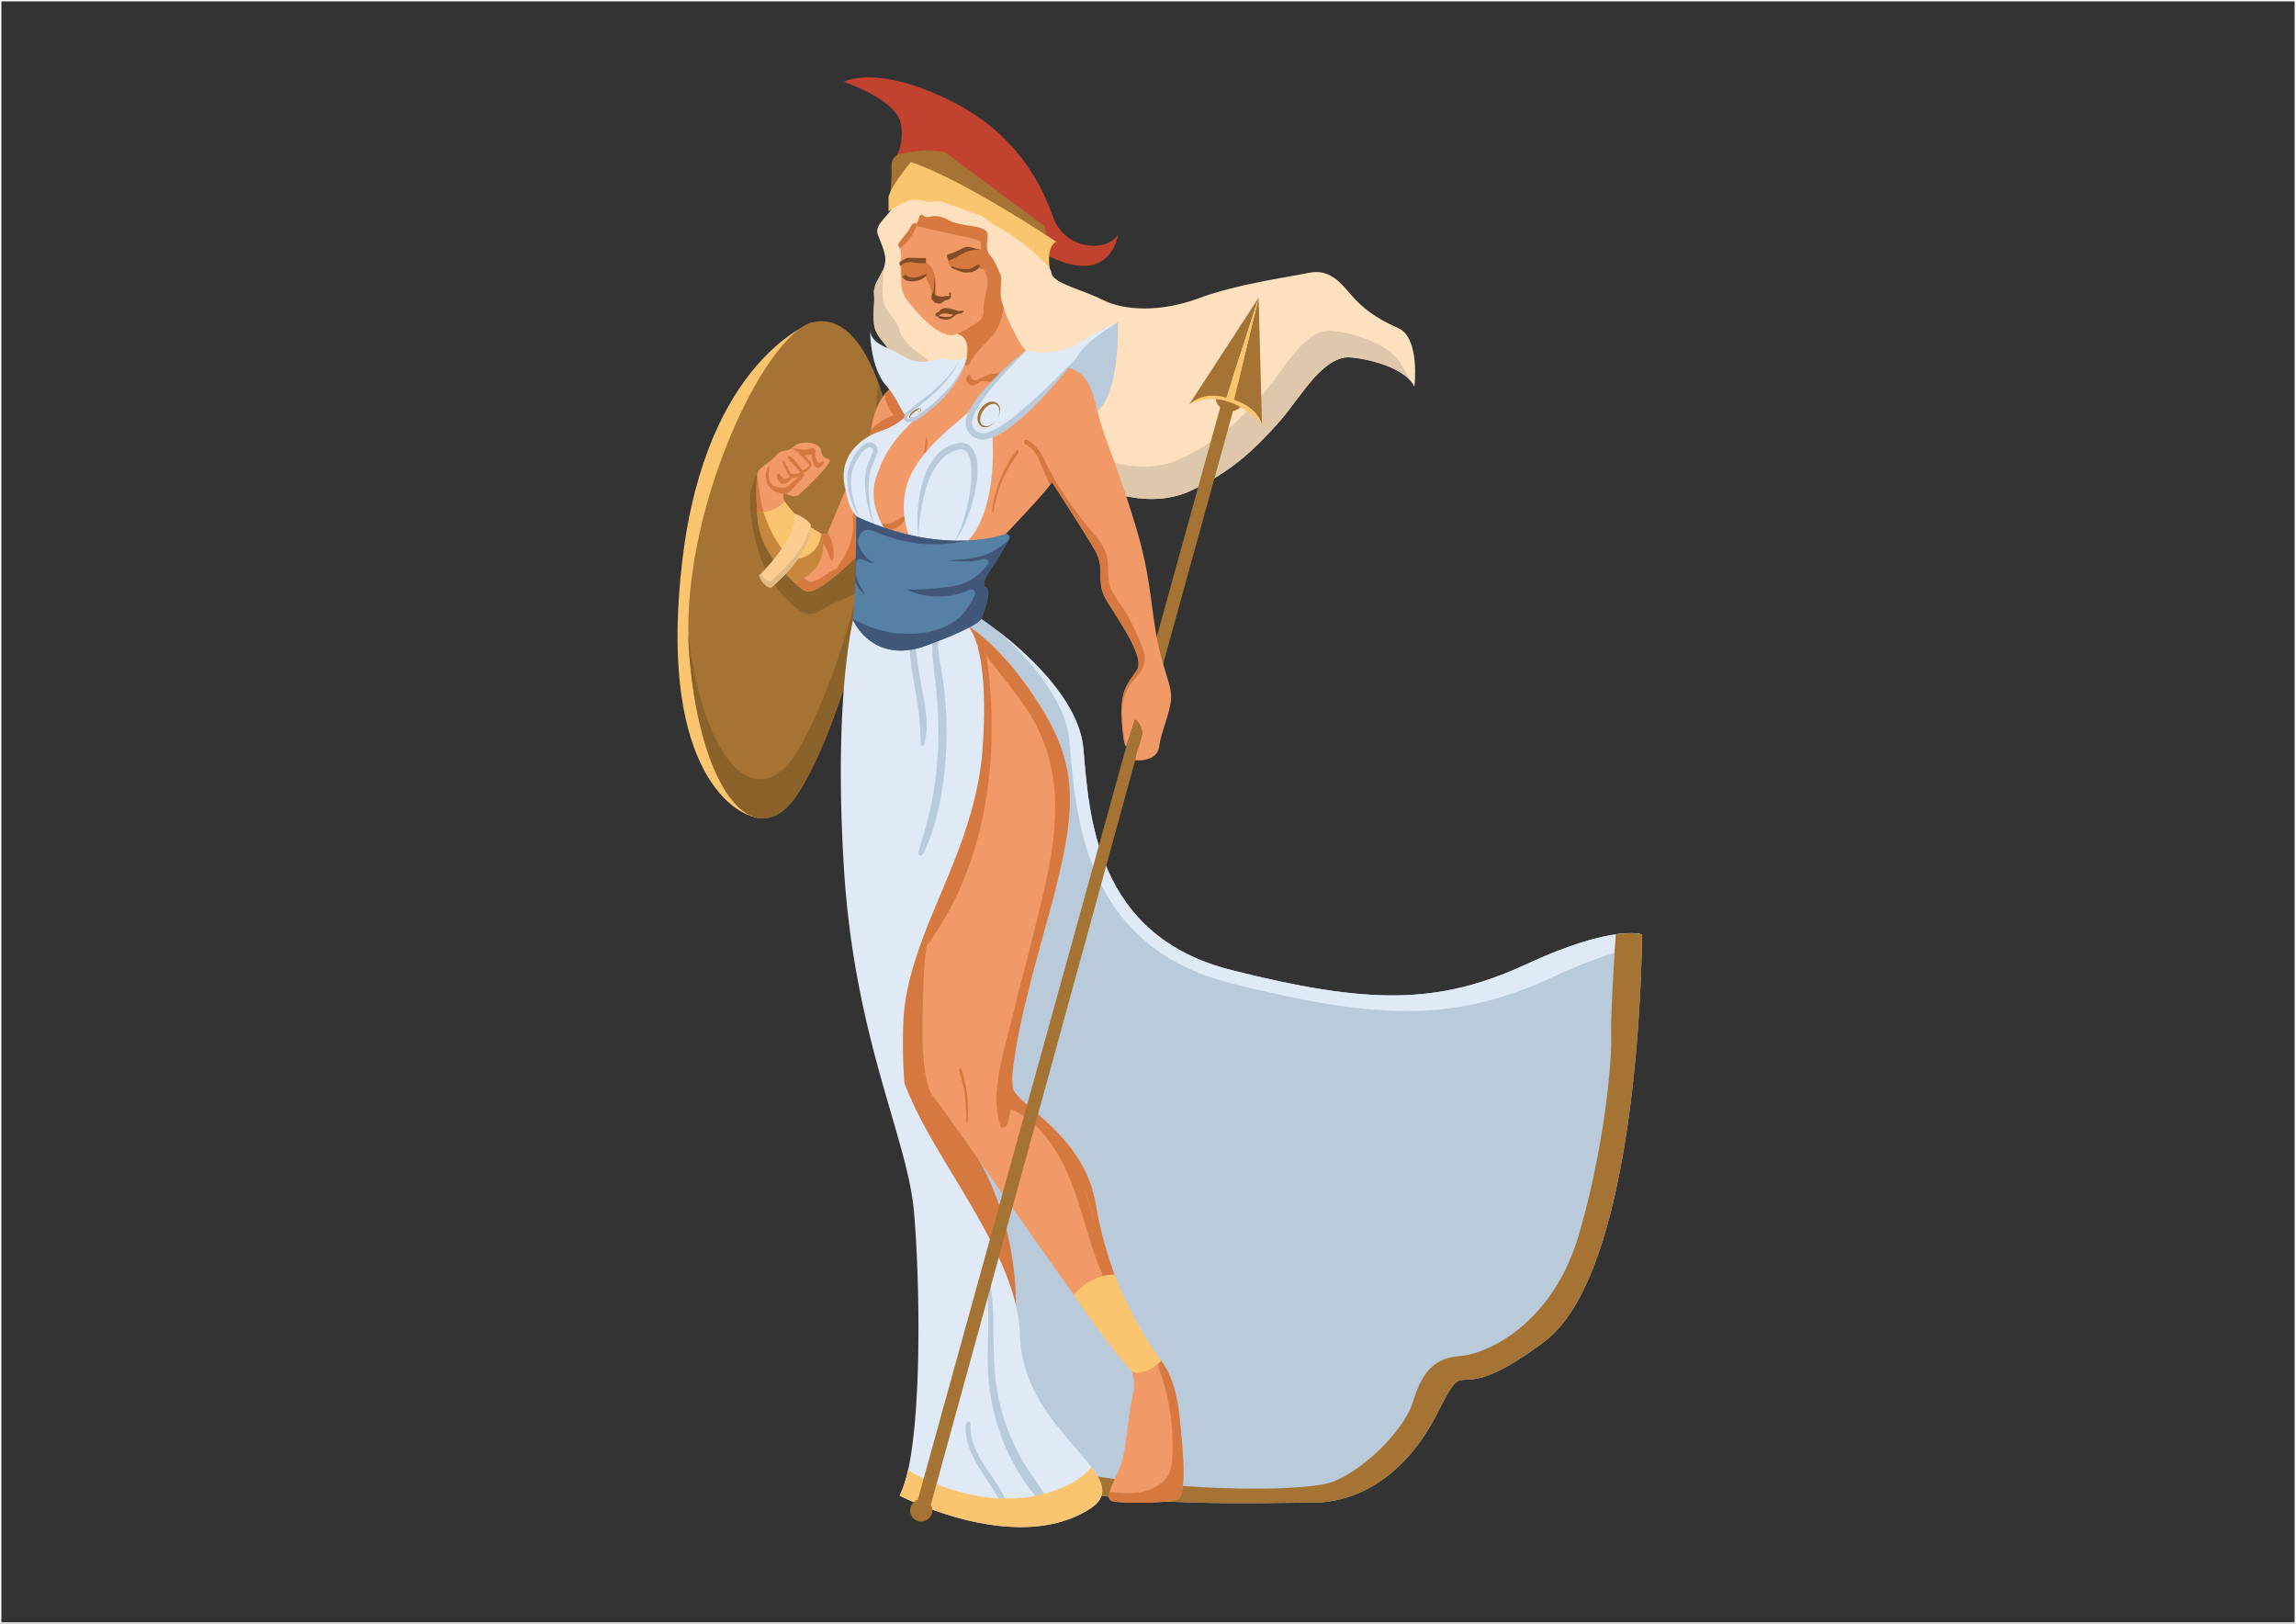 <svg id="Layer_1" data-name="Layer 1" xmlns="http://www.w3.org/2000/svg" viewBox="0 0 841.89 595.28"><rect x="0" y="0" width="841.89" height="595.28" fill="#333333" stroke="none"/><path d="M298,118.14S259.11,131.59,250.25,205s16.77,94.06,28.8,95Z" fill="#fbc56f"/><path d="M323.67,145.51s-7.91-31.64-25.63-27.37-49.69,70.8-45.26,122.67,25.32,73.41,40.2,49.51,24.68-67.58,24.68-67.58Z" fill="#a57333"/><path d="M322,140.08l-5.32,68.31S306.83,252.06,292,276c-14.27,22.92-34,4-39.56-43.28,0,2.74.15,5.45.38,8.12,4.43,51.87,25.32,73.41,40.2,49.51s24.68-67.58,24.68-67.58l6-77.23S323.11,143.28,322,140.08Z" fill="#8b622a"/><path d="M278.11,172.78a22.19,22.19,0,0,0-3,13.56c.76,8.07,2.73,21.53,11.87,31.73s11.36,7,15.94,4.51,14.4-6.33,14.4-6.33L315.89,198,305,203.71l-19.15-11.36-6.17-14.21Z" fill="#8b622a"/><path d="M327,59.9s4.91-5.22,3.37-14.35S309.39,30,309.39,30s11.55-6.69,39,6.88C372.81,49,381.77,67.32,386.11,79.52S405.7,92.66,410,86c0,0-2.41,17.72-22.66,9.17S327,59.9,327,59.9Z" fill="#c24230"/><path d="M339.66,66.55s-9.34,2.22-11.4,7.6-7.91,7.75-6.33,12,3.64,7.92,2.22,11.87-4,6-3.64,10-.53,5.38,0,10.76,5.73,7.6,6.52,12.34,12.66,12.19,12.66,12.19,48.89,18,54,27.22,26.9,16.77,42.72,9.49,24.05-16.14,29.75-22.15,7-8.55,13-16.14S490.14,131,494.26,131s20.57,2.84,24.37,10.76c0,0,2.21-18-6-21.52s-13.29-7.6-17.09-12-7.91-9.81-15.5-8.23-26.51,4.12-40.51,9.34-27.3,4.51-34.9.71-18.27-6.17-19-9.73-6.88-11.63-6.88-11.63L357.14,73Z" fill="#fde0be"/><path d="M513.09,132.44c-6.06-8.33-22-11.21-25.86-11.21s-8.63,3-14.29,10.33-6.84,9.72-12.2,15.49-13.09,14.27-28,21.25-35.41-.3-40.17-9.11-50.74-26.11-50.74-26.11-11.16-7.14-11.91-11.7-5.65-6.68-6.12-11.84.32-6.53,0-10.33c0-.16,0-.3,0-.46-1.45,3.5-3.64,5.56-3.34,9.26.32,4-.53,5.38,0,10.76s5.73,7.6,6.52,12.34,12.66,12.19,12.66,12.19,48.89,18,54,27.22,26.9,16.77,42.72,9.49,24.05-16.14,29.75-22.15,7-8.55,13-16.14S490.14,131,494.26,131s20.57,2.84,24.37,10.76Z" fill="#dec7aa"/><path d="M326.52,70.41a84.23,84.23,0,0,0,.39-9.79,4.11,4.11,0,0,1,3.35-4.2c4.48-.83,9.71-2.05,16.36-.52l36.39,27,.95,5L344.09,69.4Z" fill="#a57333"/><polygon points="417 259.3 448.05 147.1 453.11 147.1 420.67 264.55 417 259.3" fill="#a57333"/><path d="M325.81,77.47S332,73.2,335.3,73.2c0,0,29.58,2.61,49.63,25.1,0,0-1.44-7.66,2.36-9.67,0,0-34.3-23-53.29-29.2,0,0-7.24,8.43-8.19,12.82Z" fill="#fbc56f"/><path d="M559.61,353.52c-32.28,15-57.92,14.72-108,2.14s-52.22-56.73-54.35-81.18-37.51-47.63-37.51-47.63l-9,2.53-1.9,8.55,4.58,27.53-29.74,60.76,9,97.08,2.69,18.44,3.8,35.92-2.33,47.12s-2.61,8.07-2.85,12.34-4.15,11.19-4.15,11.19S355.8,523.87,374,538.9s90.2,11.87,106.94,12,34.53-9.65,46.4-33.38,3.32,1,38.93-25.64S602.1,342.6,602.1,342.6,591.89,338.57,559.61,353.52ZM334.42,382c-.15,0-.09-.21,0-.21S334.54,382,334.42,382Z" fill="#b9cbdb"/><path d="M392.17,271.9c2.33,26.69,4.66,74.89,59.34,88.62s82.65,14,117.89-2.33c14.83-6.87,25.38-10.06,32.64-11.46.05-2.66.06-4.13.06-4.13s-10.21-4-42.49,10.92-57.92,14.72-108,2.14-52.22-56.73-54.35-81.18c-1.59-18.17-21.53-35.64-31.67-43.41C376.83,240.94,390.8,256.18,392.17,271.9Z" fill="#dfeaf6"/><path d="M329.85,548.31S355.8,523.87,374,538.9s90.2,11.87,106.94,12,34.53-9.65,46.4-33.38,3.32,1,38.93-25.64S602.1,342.6,602.1,342.6s-2.7-1-9.64-.07c-.56,8.41-1.93,30.39-1.68,37.5.32,8.86-2.53,41.14-12,73.1s-33.15,43.28-43.36,44S521.16,504,518.07,514s-17.33,24.44-29.19,29.19S407.87,547,365,532.73c-13-4.33-22.66-4.15-29.86-1.81a36.46,36.46,0,0,0-1.11,6.2C333.76,541.39,329.85,548.31,329.85,548.31Z" fill="#a57333"/><path d="M409.91,118.14s.95,25.63-7.59,32.68l-11.16-15.38,5.7-8.12,7.28-5.86Z" fill="#b9cbdb"/><path d="M329.37,79.61s-2.37,8.78,0,15.19-.71,10.2,3.56,15.66,12.46,14.42,17.84,12c6.11-2.73,3.52,9.35,3.52,9.35s-25.55,5.61-30.62,13.68-3.48,12.66-5.38,15.51-13.45,31.33-14.87,34.34-15.51-8.55-16.14-12.82,3,1.43,6-1.42,12.66-12,10.76-12.66-2.69-1-3-3.48-6.81-4-10-1.27-4.12.48-6.65,3.48-6.49,4.12-6.8,7-.8,16.17,2.05,21.69,12,21.19,16.93,21,18-13.29,18-13.29L314,189.35s19.15,13.45,53.8,7.43c0,0,16.93-17.56,17.88-20.09,0,0,11.4,17.56,15.67,24.84s.16,11.39,4.27,18.36,14.4,21,11.24,25.79-6.17,7-5.54,18,1.71,9.85,1.71,9.85l3.19-9.69s3.8,2.85,2.06,7.12a30.11,30.11,0,0,0-2.06,7.75s8.07.95,8.87-5.22,4.9-13.77,4.27-19.3-4.12-11.4-6.33-27.54-2.69-21.68-8.86-41-9.18-24.53-11.87-35.29S397.89,135.7,388.24,134s-12.51-4.9-15.51-10.6c0,0-5.86-10.76-5.86-15.67s.95-10.76-.63-16.61-4.75-9.34-11.55-11.47a41,41,0,0,0-11.08-2.14Z" fill="#f19967"/><path d="M358.64,424.86l1.11-11.24-6.34-82.17L341.49,312l-15,29.44v40.82l8.07,36.55,17.09,68.35,20.87-8.38C372.52,446.15,358.64,424.86,358.64,424.86ZM334.42,382c-.15,0-.09-.21,0-.21S334.54,382,334.42,382Z" fill="#d57940"/><path d="M353.41,230.81s3.73,31.33,2.78,41.3-16.38,61.71-17.33,83.55-1.42,40.82,3.8,47,50.8,72.61,60.29,84.49,14.72,14.26,12.34,24.7-1.89,20.41-5.22,27.53-4.45,10-2.46,10.92,22.88,1,24.77-.95,1.9-11.39.95-21.2-1.1-13.93-3.16-20.41-4.59-9.18-8.23-13.77-16-26.74-20.1-52.38-29.43-36.71-30.38-42.72.64-18.52,11.71-58.39,13.61-56.65-.95-80.39-27.53-30.7-27.53-30.7Z" fill="#f19967"/><path d="M372.64,165.22a42.42,42.42,0,0,0-5.93,10.67c-1.34,3.66-2.71,7.6-2.9,11.52,0,.4.36.35.44,0,.89-3.82,1.58-7.59,3.23-11.18a52.73,52.73,0,0,1,5.85-10C373.78,165.63,373.28,164.35,372.64,165.22Z" fill="#d57940"/><path d="M366.87,107.69c0-1.13.06-2.35.12-3.58,0-.17,0-.34,0-.51.07-1.56.14-3.17.13-4.82-.24-.41-.49-.82-.75-1.22a28,28,0,0,1-3.21-5.73,13.57,13.57,0,0,1-.28-1.44c-.11-.8-.09-1.63-.13-2.45,0-.08,0-.16,0-.24a2,2,0,0,0-.5-2c-.88-1.92-2.87-2.53-4.86-3-6.58-1.48-9.34-4.13-15.92-5.57L335,78.77a3.48,3.48,0,0,0-.3.5,2.5,2.5,0,0,0-1,1.23c-.35.82-.7,1.64-1.1,2.44,0,.07-.07.15-.11.22h0c-.1.17-.18.33-.28.49-.24.39-.49.78-.77,1.15l-.07.1-.06.06a5.89,5.89,0,0,1-.42.45,5.77,5.77,0,0,1-.44.42l-.21.17-.11.08a16.19,16.19,0,0,1-1.74.94,27,27,0,0,0,.24,4.54c.35-.15.7-.33,1-.48a9.13,9.13,0,0,0,1.17-.68,11.19,11.19,0,0,0,2.4-2.31A21.85,21.85,0,0,0,336,82.85l14.86,3.35a69.34,69.34,0,0,1,7.29,1.67c.77.26,1.39.54,1.51,1.36a19.08,19.08,0,0,1,.16,2.13c-.2,0-.4-.09-.59-.11a20.67,20.67,0,0,0-3.43,0,15.55,15.55,0,0,0-3.32.41c-1.24.31-2.92.91-3.58,2.09a4.48,4.48,0,0,0-.2.44.31.31,0,0,0-.13,0,2,2,0,0,0-.8,1.94,3,3,0,0,0,2.47,2.51,21.59,21.59,0,0,0,4,.52,5.4,5.4,0,0,0,3.65-.69.69.69,0,0,0,.13-.11,3,3,0,0,0,.31,0,11.76,11.76,0,0,1,1.77.24,3.09,3.09,0,0,1,.86.36,12.43,12.43,0,0,1,1.1,3.85,13,13,0,0,1-.58,4.67,29.58,29.58,0,0,0-.85,5.62c0,.68,0,1.36,0,2a17.46,17.46,0,0,1-.75,1.62c-.1.18-.17.36-.26.54l-.09.07a40.31,40.31,0,0,1-8.68,5.09c5.68,1.29,3.52,9.35,3.52,9.35l-1,.22c-.08.71,0,1.6.69,1.9s1.42-.5,1.73-1.12c1.93-3.84,5.25-6.36,8-9.51,2.52-2.87,3.44-6.67,4.28-10.37A17.79,17.79,0,0,1,366.87,107.69Z" fill="#d57940"/><path d="M299.18,196.19a19.39,19.39,0,0,1,5.37,9c.2.68.9.08,1-.36a14.19,14.19,0,0,0-2.07-9.53.11.11,0,0,1,0,.06c-.95,2-7.45-2.42-11.92-6.87a25.29,25.29,0,0,0,2.86,3.67C295.83,193.68,297.62,194.78,299.18,196.19Z" fill="#d57940"/><path d="M318.73,161.75c.85.18,1.82-.52,2.47-1,.87-.61,1.65-1.32,2.55-1.89a20.15,20.15,0,0,1,2.95-1.54c.89-.37,1.87-.56,2.74-1a4.3,4.3,0,0,0,2.18-3,5.14,5.14,0,0,0-1.14-4.11c-.66-1-1.35-1.95-2-3a6.11,6.11,0,0,1-1-2.65,3.28,3.28,0,0,0-.36-1.5,14.43,14.43,0,0,0-2.71,2.43,12.39,12.39,0,0,0,2.3,6.37l.92,1.38,0,.07h0a20.84,20.84,0,0,0-5.47,2.81,12.24,12.24,0,0,0-2.88,2.82,7.75,7.75,0,0,1-1,3l0,.06A.71.71,0,0,0,318.73,161.75Z" fill="#d57940"/><path d="M373.07,140.31a1.48,1.48,0,0,0,.33-1.41c-.64-1.71-2.94-1.85-4.51-2a19.37,19.37,0,0,0-5.26.29,17.09,17.09,0,0,0-4.43,1.63,3.33,3.33,0,0,1-2.06.51c-.69-.23-1.1-1.05-1.45-1.63-.67-1.1-1.88,1.11-1.29,2,.82,1.2,1.86,1.92,3.32,1.37a17.75,17.75,0,0,0,1.85-1.2,3.89,3.89,0,0,1,2.69,0c1.79.35,3.58.7,5.4.88C369.31,140.92,371.76,141.65,373.07,140.31Z" fill="#d57940"/><path d="M314,187.06a3.28,3.28,0,0,0-1.27,3.1,23.17,23.17,0,0,1-1.59,10.74,30.75,30.75,0,0,1-2.71,5c-.48.74-1,1.47-1.45,2.23l-2.16,1.3a49.34,49.34,0,0,1-6.19,3.63c-2.21.92-3.72-1-5-2.51-5.87-7.14-11.49-14.42-13.84-23.52a63.43,63.43,0,0,1-1.4-7.62c-.18-1.37-.31-2.74-.52-4.11-.06-.39-.12-.79-.19-1.18v0c-.32,2.84-.8,16.17,2.05,21.69s12,21.19,16.93,21,18-13.29,18-13.29L314,189.35s.65.44,1.87,1.12c0-.69,0-1.39-.1-2.09C315.71,187.45,314.92,186.53,314,187.06Z" fill="#d57940"/><path d="M339.57,160.4a13.71,13.71,0,0,0-.33,2.63,21.86,21.86,0,0,1-.42,2.55.75.75,0,0,0,0,.15.07.07,0,0,0,0,.09c0,.18,0,.37.23.42s.45-.29.49-.49a22.14,22.14,0,0,0,.42-2.81,5.66,5.66,0,0,0-.16-2.62C339.73,160.16,339.6,160.3,339.57,160.4Z" fill="#d57940"/><path d="M411.38,261.69a18.93,18.93,0,0,1,3.35-11.17c1.13-1.49,2.57-2.74,3.57-4.34a8.84,8.84,0,0,0,1.24-6.53,31.6,31.6,0,0,0-2.26-6.16c-.92-2.13-1.95-4.23-3-6.27s-2.14-3.76-3.33-5.57a41,41,0,0,1-3.55-5.66c-1.79-4-.47-8.68-1.8-12.86s-4.45-7.13-7.05-10.37c-2.77-3.46-5.34-7.09-7.86-10.73a92.5,92.5,0,0,1-7.34-12.63c-1.63-3.39-3.47-6.73-7.12-8.2-.63-.26-1,1.3-.37,1.58,3.56,1.62,5.12,5.65,6.51,9,.84,2,1.71,4.08,2.62,6.1a6.43,6.43,0,0,0,.76-1.21s11.4,17.56,15.67,24.84.16,11.39,4.27,18.36,14.4,21,11.24,25.79-6.17,7-5.54,18c.41,7.23,1,9,1.29,9.35-.15-1.26-.34-2.5-.55-3.79A42.11,42.11,0,0,1,411.38,261.69Z" fill="#d57940"/><path d="M329.46,193a5.37,5.37,0,0,0,2-1.86l-.3.46a6.48,6.48,0,0,0,1.42-1.95c.06-.16.14-.72-.17-.74a1.81,1.81,0,0,0-1,.24c-.17.09-.33.22-.5.31a2.67,2.67,0,0,0-.51.25,23.94,23.94,0,0,1-2.18,1.42,6.8,6.8,0,0,1-4.69.75c-.71-.17-1.19.84-1.14,1.64.92.36,1.93.71,3,1.06a8,8,0,0,0,2.08-.53A11,11,0,0,0,329.46,193Z" fill="#d57940"/><path d="M343.23,105.09a15.83,15.83,0,0,0-.82-5.16,6.34,6.34,0,0,0-2.9-3.64,2.07,2.07,0,0,0-.4-.47,2.8,2.8,0,0,0-1.09-.43,12.14,12.14,0,0,0-2.62-.2,17.21,17.21,0,0,0-2.68.23,4.6,4.6,0,0,0-2.56,1.07c.06.34.12.68.17,1,.12.85.22,1.71.26,2.57a15,15,0,0,1,0,1.64c.08.06.13.16.23.2a3.44,3.44,0,0,0,1.28.08,4.88,4.88,0,0,1,1,.06,8.64,8.64,0,0,0,1.15.21,8.31,8.31,0,0,0,2.43-.3,4.86,4.86,0,0,0,2.27-1.06l0,0a7.71,7.71,0,0,1,1.09,2.06c.25.64.62,1.12.84,1.67a9.51,9.51,0,0,1,.53,1.64,11.13,11.13,0,0,1,.19,1.82,2.73,2.73,0,0,0,.42,1.82.31.31,0,0,0,.5,0,3.36,3.36,0,0,0,.76-2.25C343.29,106.8,343.27,106,343.23,105.09Z" fill="#d57940"/><path d="M354.47,131a10.82,10.82,0,0,1-7.22.72c-3.64-1.11-8.86,3.16-15.35-.79s-12-4.43-12.82-9.5c0,0-.15,13,5.86,19.94,4.2,4.86,5.39,9.33,7.34,11.21A25,25,0,0,1,323,158c-7,2.37-15.51,8.75-13.29,20.12s3.8,12.16,15.19,16.43c0,0-7-9.18-3.66-19.46s7.73-15.36,16.47-23.42v0C342.29,148,352.87,139.78,354.47,131Z" fill="#dfeaf6"/><path d="M333.33,196.47s-5.23-12,1.42-23.9S354.37,153,359,147.1s17.23-18.57,17.23-18.57,10.78,2.74,19.17-2.64a89.39,89.39,0,0,1,14.55-7.75S399,124.47,395.51,130s-23.41,25.79-31.64,29.9c0,0,2.37,26-8.86,38.31A52.48,52.48,0,0,1,333.33,196.47Z" fill="#dfeaf6"/><path d="M328.1,99.39a8.42,8.42,0,0,0,2.3-6c-.08-3.79-2.29-2.53,0-5.46s2.37-2.69,3.64-5,2,.33,2.76-2.52,1.27-1.48,2.54-.92,3.4-1.62,8.47,1.22,14.95,1.35,14.4,5.86-.4,5.62,1.26,7.6,2.54,4.83,3.65,7,3.79.24,3.79,0-2.22-15.59-2.22-15.59l-8.54-6.33-15.27-5.46-11,.56-5.78,5.46-2.29,11.15Z" fill="#fde0be"/><path d="M352.52,391.83c-.24-.75-.95.27-.79.78a53.94,53.94,0,0,1,2.08,9.22,80,80,0,0,1,.51,9.41c0,.46.4.26.44-.08C355.54,404.74,354.43,398,352.52,391.83Z" fill="#d57940"/><path d="M355.18,230.91a7.7,7.7,0,0,0,.43,1.43,9.49,9.49,0,0,0,1.3,1.85l3.06,4,6,7.78c3.8,4.93,7.72,9.79,11.12,15,6.58,10.12,9.63,21.68,9.82,33.7.19,12.68-2.43,25.16-5.43,37.41q-3,12.28-6.14,24.54-1.62,5.78-2.94,11.63c-.19.77-.39,1.53-.58,2.3-1.76,7-3.72,13.93-5.14,21s-2,14.09.06,21c.63,2.12,2.66.18,2.91-1.08l1-4.85c.69.3,1.37.6,2,.95a30.51,30.51,0,0,1,3.6,2.25,36.37,36.37,0,0,1,6.11,5.58,58.2,58.2,0,0,1,9.09,14.78c5,11.36,7.28,23.7,12,35.16a58.34,58.34,0,0,0,10.8,17.46.75.75,0,0,1,.07.12l0,0c.1.11.18.23.28.34a.79.79,0,0,0,1,.1,148,148,0,0,1-13.83-41.74c-4.11-25.63-29.43-36.71-30.38-42.72a24.5,24.5,0,0,1-.19-4.95l0-.48a228,228,0,0,1,4.36-24.2c1-3.93,1.89-7.64,2.89-11.57.31-1.12.63-2.56,1-3.68a3.65,3.65,0,0,0,.25-.92c.62-2.48,1.11-4,1.73-6.45a6.71,6.71,0,0,1,.42-1.54c.41-1.5.83-3,1.27-4.6,11.08-39.88,13.61-56.65-.95-80.39-13.59-22.16-25.8-29.7-27.36-30.6a1.55,1.55,0,0,0,0,.22A2.14,2.14,0,0,0,355.18,230.91Zm46.1,216.83-.92-3c-.95-3.16-1.94-6.33-3-9.47A130.72,130.72,0,0,1,401.28,447.74Z" fill="#d57940"/><path d="M424.92,501.59a81.44,81.44,0,0,1,4.93,32.58c-.13,2.46-.37,5-1.77,7.09a12.59,12.59,0,0,1-4.64,4c-3.72,2-8,2.33-12.15,2.06-1.14-.08-2.29-.17-3.42-.33a1.39,1.39,0,0,0-1.06.37c-.36,1.56-.14,2.46.8,2.91,2,1,22.88,1,24.77-.95s1.9-11.39.95-21.2-1.1-13.93-3.16-20.41a29.52,29.52,0,0,0-4.66-9.23A3.42,3.42,0,0,0,424.92,501.59Z" fill="#d57940"/><path d="M360.4,233.53s15.72,66.35-22.13,115.24l-14.6-41.06Z" fill="#d57940"/><path d="M374,489.53c-.8-30.51-32.14-64.4-42.38-92.51a195.26,195.26,0,0,1-.34-23.32c1.9-32.28,26.24-60.52,29-99.22s-5.54-45.1-5.54-45.1l-41.93-2.06s-7.21,28.17-3.37,90.83,23.3,99,25.68,125.93,3.32,88-5.22,104.23c0,0,42.53,22.35,69.78,4.83C417.91,541.39,374.94,525.61,374,489.53Z" fill="#dfeaf6"/><path d="M415.05,502.89s4,2.17,10.79-3.93a140.91,140.91,0,0,1-17.1-31.6s-7.59-.89-15,7.31C393.74,474.67,404.15,490.64,415.05,502.89Z" fill="#fbc56f"/><path d="M345.83,249.72c-.82-6.05-2.82-12.34-1.1-18.39.54-1.92-1.43-2.34-2-.46-1.52,5.19-.76,10.71-.12,16s1.15,10.66,1.36,16a131.75,131.75,0,0,1-2.45,31.71c-1.21,5.92-2.9,11.69-4.68,17.46-.45,1.46,1,2.34,1.74.81,4.66-9.6,6.79-20.43,7.84-31A138.86,138.86,0,0,0,345.83,249.72Z" fill="#b9cbdb"/><path d="M338,252c-1.28-6.93-2.71-13.9-2.16-21,0-.61-.24-1.53-1-1.43s-1.12,1.2-1.18,1.84c-.6,7,.6,14,1.81,20.83.6,3.42,1.24,6.84,1.61,10.3s.37,6.86.53,10.3c.06,1.18,1.17.45,1.36-.24C340.79,266,339.26,258.59,338,252Z" fill="#b9cbdb"/><path d="M384.33,549.82c-2.8-4.74-6.3-9.07-9.1-13.84a78.79,78.79,0,0,1-6.74-14.81A76.55,76.55,0,0,1,365,505.35a179.31,179.31,0,0,1-.69-18.4c-.08-6.83-.42-13.65-2.13-20.3-.14-.55-.67-.53-1-.24a1.7,1.7,0,0,0-.38,1.64c3,12.47.61,25.35,1.7,38a79.4,79.4,0,0,0,9.68,31.51,64.86,64.86,0,0,0,5,7.73,28.26,28.26,0,0,0,6.28,6.4C384.26,552.27,384.65,550.36,384.33,549.82Z" fill="#b9cbdb"/><path d="M355.85,522.33c.07-1.8-1.73-1.1-1.78.34-.24,6.72,3,12.56,6.59,18,3.72,5.66,7.57,11.19,9.5,17.75.15.53.65-.06.64-.37C370.42,544.5,355.32,536.06,355.85,522.33Z" fill="#b9cbdb"/><path d="M314,189.35s-.16,30.7-1.26,38c0,0,7.12,16.62,26.9,9.34s20.09-9.81,20.09-9.81,4.43-10.13,1.74-11.55,2.69-7.28,5.54-12.5,4.53-6.2,1.87-7.14C368.9,195.66,346.94,204.54,314,189.35Z" fill="#5681a4"/><path d="M369.83,198c-.9.79-1.86,1.5-2.7,2.15a22.81,22.81,0,0,1-7.51,3.78,44.1,44.1,0,0,1-9.22,1.32l-2.47.21a11.56,11.56,0,0,0,2.48.27c1.23,0,2.46.08,3.69.08a22.23,22.23,0,0,0,6.7-.87l0,.06c1.19-.28,2.29.83,1.33,2.05a21.05,21.05,0,0,1-7.2,6.13,25.2,25.2,0,0,1-8.37,2.14c-3.22.35-6.44.65-9.68.79a41.44,41.44,0,0,1-4.17,0l-.63-.07c1.1.42,2.17.9,3.29,1.28a28.26,28.26,0,0,0,20.27-1.08,1.37,1.37,0,0,1,1.8,1.87c-1.95,4.32-4.57,8-8.72,10.48a29.7,29.7,0,0,1-13.88,3.73,40.84,40.84,0,0,1-4.29-.09c-.51,0-1,0-1.52,0a28.59,28.59,0,0,1-5.29-1,40.57,40.57,0,0,1-4.17-1.22c-2.27-.81-4.43-1.91-6.61-2.94l-.12-.06c0,.1,0,.22,0,.31s7.12,16.62,26.9,9.34,20.09-9.81,20.09-9.81,4.43-10.13,1.74-11.55,2.69-7.28,5.54-12.5C368.3,200.47,369.31,199,369.83,198Z" fill="#415779"/><path d="M315.77,205a26,26,0,0,1,3.07,1.19,7.57,7.57,0,0,0,1.69.37,13.61,13.61,0,0,1-5.45-6.11,4.48,4.48,0,0,1,1.07-5.41c1.51-1.21,3.21-.77,4.83-.1a58.25,58.25,0,0,0,15,4.23,53.9,53.9,0,0,0,14.9-.3c1.28-.19,2.55-.43,3.81-.71-9.64.46-23.69-1-40.69-8.8,0,0-.07,12.8-.41,23.83a10.92,10.92,0,0,0,3.67,4.89l0,0c-.58-.95-1.08-1.95-1.65-2.91a12.18,12.18,0,0,1-1.64-4.06,23.62,23.62,0,0,1-.05-4.29C313.92,205.88,314.75,204.76,315.77,205Z" fill="#415779"/><path d="M399.63,553.14c6.67-4.29,5.17-9.13.53-15.28-4.75,6.39-19.28,13-36.85,11.25a76.62,76.62,0,0,1-30.4-10.17,39.21,39.21,0,0,1-3.06,9.37S372.38,570.66,399.63,553.14Z" fill="#fbc56f"/><path d="M416.24,278.75,340.29,555.4H335l78.39-283.18,2.82-8.34a5.92,5.92,0,0,1,2.47,5.62C418.2,273.23,416.3,276.44,416.24,278.75Z" fill="#a57333"/><circle cx="451.06" cy="145.45" r="5.37" fill="#a57333"/><path d="M449.65,145.81s-7.84-2.31-13.54,2.4l25.38-39.05Z" fill="#a57333"/><path d="M452.47,146.6s7.89,2.13,10.29,9.12l-1.26-46.56Z" fill="#a57333"/><path d="M449.65,145.81l11.85-36.65-9,37.44s8.16,2.23,10.29,9.12c0,0-11.84-14.54-26.65-7.51C436.11,148.21,441.09,143.14,449.65,145.81Z" fill="#fbc56f"/><path d="M341.86,553.75a4.07,4.07,0,1,0-4.07,4.07A4.08,4.08,0,0,0,341.86,553.75Z" fill="#a57333"/><path d="M336.68,196.78A55,55,0,0,1,338.2,177a26.42,26.42,0,0,1,4.45-9.16,14.2,14.2,0,0,1,9-5.51,5.84,5.84,0,0,1,3,.55,5.41,5.41,0,0,1,2.22,2.12,12,12,0,0,1,1.5,5.2,36.74,36.74,0,0,1-.83,10.08c-1.46,6.45-3.46,13-7.61,18.21a35.29,35.29,0,0,0,3.68-9,65,65,0,0,0,2.09-9.5,40.3,40.3,0,0,0,.38-9.53,10.13,10.13,0,0,0-1.22-4.18,3,3,0,0,0-3-1.5l-1,.17-1,.34-2,1a15.11,15.11,0,0,0-3.38,3,27.29,27.29,0,0,0-4.45,8.26,51.64,51.64,0,0,0-2.26,9.43A81.1,81.1,0,0,0,336.68,196.78Z" fill="#b9cbdb"/><path d="M315.29,189.92a27.28,27.28,0,0,1-4.59-14.75,14.9,14.9,0,0,1,2.28-7.64,17.24,17.24,0,0,1,2.34-3.3c1-.94,2.14-2.09,4.07-2a2.72,2.72,0,0,1,2.13,1.66,3.63,3.63,0,0,1,.13,2.47c-.48,1.44-1.13,2.44-1.58,3.61a22.44,22.44,0,0,0-1.52,7.23,36.93,36.93,0,0,0,.4,7.56c.12,1.27.39,2.52.59,3.79l.78,3.77a44,44,0,0,1-3.17-15.15,20.58,20.58,0,0,1,1.39-7.81c.45-1.23,1.14-2.46,1.44-3.46s-.21-1.89-.84-1.87c-.71-.13-1.78.56-2.57,1.38a15.56,15.56,0,0,0-2.16,2.92,14.72,14.72,0,0,0-2.31,6.88,23,23,0,0,0,.7,7.45A37,37,0,0,0,315.29,189.92Z" fill="#b9cbdb"/><path d="M376.19,128.53c-2.53,2.58-5.06,5.14-7.44,7.83a107.31,107.31,0,0,0-6.95,8.18c-2.07,2.84-4.23,5.81-5.14,9a5.68,5.68,0,0,0-.18,2.16,2.51,2.51,0,0,0,.33.86,6.34,6.34,0,0,0,.66.92,3.84,3.84,0,0,0,3.82,1.17c3.1-.57,6.15-2.66,8.95-4.73s5.51-4.5,8.2-6.86,5.26-4.89,7.82-7.42l7.76-7.54a185.59,185.59,0,0,1-14.28,16.31,87,87,0,0,1-8.1,7.34c-2.93,2.19-5.94,4.48-10,5.29a7.08,7.08,0,0,1-3.22-.17,6,6,0,0,1-2.76-1.83,8.62,8.62,0,0,1-.91-1.29,5,5,0,0,1-.6-1.66,7.19,7.19,0,0,1,.29-3.17c1.26-3.78,3.55-6.7,5.89-9.49A106.38,106.38,0,0,1,376.19,128.53Z" fill="#b9cbdb"/><path d="M354.47,131a25,25,0,0,1-2.7,7.05,39.52,39.52,0,0,1-4.38,6.21,47.13,47.13,0,0,1-5.41,5.35c-1,.83-2,1.58-3,2.38l-3.1,2.19-.05,0-.06,0a9,9,0,0,1-2.2.57,2.72,2.72,0,0,1-1.34-.15,1.32,1.32,0,0,1-.68-.66,1.58,1.58,0,0,1-.08-.84,3.78,3.78,0,0,1,1.23-2.1c.53-.52,1.08-1,1.63-1.43,2.22-1.77,4.46-3.44,6.62-5.22,4.29-3.55,8.3-7.57,10.95-12.57-2.22,5.22-6.1,9.58-10.32,13.3-2.11,1.89-4.39,3.58-6.54,5.36-1,.88-2.28,1.83-2.4,2.82,0,.27,0,.18.07.25a1.87,1.87,0,0,0,.74,0,8.14,8.14,0,0,0,1.89-.46l-.11.05,3.08-2.11c1-.76,2-1.49,3-2.29a61,61,0,0,0,5.43-5.11,42.08,42.08,0,0,0,4.57-5.9A24.82,24.82,0,0,0,354.47,131Z" fill="#b9cbdb"/><path d="M365.46,153.89a6,6,0,0,0,1-3,2.81,2.81,0,0,0-1.18-2.6,2.67,2.67,0,0,0-2.65.26,6.57,6.57,0,0,0-2.09,2,6.67,6.67,0,0,0-1.09,2.68,2.68,2.68,0,0,0,.75,2.56,2.82,2.82,0,0,0,2.85.13A6,6,0,0,0,365.46,153.89Zm0,0a7.11,7.11,0,0,1-2.32,2.21,3.25,3.25,0,0,1-3.27.22,3.45,3.45,0,0,1-1.44-3.15,6.55,6.55,0,0,1,1.13-3.27,6.46,6.46,0,0,1,2.62-2.26,3.43,3.43,0,0,1,3.46.17,3.25,3.25,0,0,1,1,3.11A7.29,7.29,0,0,1,365.46,153.89Z" fill="#a57333"/><path d="M336.08,152.14a7.46,7.46,0,0,0,.95-1c.25-.33.54-.89.38-1.11s-.72.12-1.07.33a6.65,6.65,0,0,0-1.08.77,6.39,6.39,0,0,0-1,.9c-.28.29-.63.75-.54,1s.78,0,1.16-.14A6.46,6.46,0,0,0,336.08,152.14Zm0,0a7.44,7.44,0,0,1-1.13.8c-.41.17-.81.61-1.44.25-.3-.68.15-1.08.37-1.49a7.58,7.58,0,0,1,1-1,7,7,0,0,1,1.23-.76c.44-.13.93-.49,1.53-.06.22.69-.29,1-.54,1.35A6.12,6.12,0,0,1,336.08,152.14Z" fill="#a57333"/><path d="M347.59,95a4.26,4.26,0,0,1,.15.47.55.55,0,0,1,0,.18c.82-.36,1.67-.69,2.47-1.11,1.15-.59,2.24-1.28,3.4-1.86a10.89,10.89,0,0,1,4.19-1.09c.36,0,.73,0,1.1,0l.3,0c-1-.31-2.08-.63-3.14-.92a4.3,4.3,0,0,0-3.28.46c-1.12.52-2.2,1.11-3.36,1.54l-2.1.74a1.45,1.45,0,0,0-.09.25,6.1,6.1,0,0,0,.14.72Z" fill="#824c24"/><path d="M339.54,95.5c0-.31,0-.62,0-.92-.77,0-1.54,0-2.31,0s-1.75-.06-2.63-.07l-1.36,0h-.42a4.87,4.87,0,0,0-1.23.57,9.33,9.33,0,0,0-1.76,1.18v.14c0,.14,0,.28,0,.42v.08a4.61,4.61,0,0,0,.22.51l.57-.37.13-.07a6.8,6.8,0,0,1,1.1-.57,6.34,6.34,0,0,1,3.32-.13,18.42,18.42,0,0,0,3.4.26l.93,0C339.56,96.12,339.54,95.8,339.54,95.5Z" fill="#824c24"/><path d="M339.8,100.73c0-.06,0-.22-.19-.2a5.33,5.33,0,0,0-.81.2,7.52,7.52,0,0,0-1,.37,7.94,7.94,0,0,1-1.84.57c-1.22.21-2.86.06-3.4-.58a.86.86,0,0,0-1.06-.13c-.4.2-.58.61-.38.89a3.09,3.09,0,0,0,1.74,1.11,6.77,6.77,0,0,0,2.84.1,8,8,0,0,0,2.6-.9,4,4,0,0,0,.93-.7c.06-.07.13-.14.18-.21s.06-.09.06-.09l0,0A2,2,0,0,0,339.8,100.73Z" fill="#824c24"/><path d="M359.18,97.23c-.06-.13-.27-.2-.51-.19a1.82,1.82,0,0,0-1,.49c-.23.15-.49.35-.68.46a4.39,4.39,0,0,1-2,.65c-.47,0-1,0-1.44,0a7.32,7.32,0,0,1-1.48-.1,14.57,14.57,0,0,1-2.73-.86c-.39-.16-.71.34-.41.48.46.22.89.46,1.36.67a15.37,15.37,0,0,0,1.49.57,10.09,10.09,0,0,0,1.58.46,6.37,6.37,0,0,0,1.8,0A6.51,6.51,0,0,0,358,99C358.63,98.51,359.47,97.8,359.18,97.23Z" fill="#824c24"/><path d="M348.73,108.47c0-.43,0-1.09-.37-1.29-.16-.09-.28.27-.29.39a2.09,2.09,0,0,0,0,.5,2.89,2.89,0,0,1,.07.44.36.36,0,0,1-.09,0,.55.55,0,0,1-.22,0,6.09,6.09,0,0,0-1.28,0,7.19,7.19,0,0,0-.8.2,1.67,1.67,0,0,1-.63,0,5.1,5.1,0,0,1-1.49-.28,3.93,3.93,0,0,1-.62-.3c-.06,0-.19-.17-.22-.16a.74.74,0,0,0-.07-.21c0-.12,0-.3,0-.32l0-.15c-.06-.15-.06-.17,0-.07,0-.37.08-.75.09-1.12a22.38,22.38,0,0,0-.23-4c0-.16-.18,0-.17.14a15.93,15.93,0,0,1,0,3.52c0,.28-.09.57-.14.85s-.07.3-.08.44,0,.18,0,.08l-.09.12a3.26,3.26,0,0,0-.18.38s-.12.28-.06.13a2.72,2.72,0,0,0-.32,1.33,2.59,2.59,0,0,0,2.06,2.08,2.07,2.07,0,0,0,1.41,0,2.9,2.9,0,0,0,.64-.41,4.09,4.09,0,0,0,.44-.37c.66-.49,1.49-.21,2.11-.79A1.92,1.92,0,0,0,348.73,108.47Z" fill="#824c24"/><path d="M353.26,113.93a8.44,8.44,0,0,0-1.12.08,2.1,2.1,0,0,1-.79,0c-.21-.06-.41-.16-.61-.23a20.77,20.77,0,0,0-2.72-.67,4.53,4.53,0,0,0-2.53.05,2.84,2.84,0,0,0-1,.84,1.5,1.5,0,0,1-.93.63c-.57.08-.75,1.47-.08,1.4s1.19-.76,1.89-1a5.07,5.07,0,0,1,2.65.09,9.77,9.77,0,0,0,1.68.26,6.07,6.07,0,0,1-1.39.71,7,7,0,0,1-4-.37c-.34-.1-.52.69-.19.81a6.34,6.34,0,0,0,4,.52,5.41,5.41,0,0,0,1.57-1l.67-.51a4.53,4.53,0,0,1,.46-.3c.21-.05.41-.14.62-.17s.44-.06.65-.11a2.43,2.43,0,0,0,1.2-.62C353.36,114.31,353.46,114,353.26,113.93Z" fill="#824c24"/><path d="M301.79,169c-.56.07-.83.62-1.33.75s-.69-.47-.85-.84a9.69,9.69,0,0,1-.61-1.71,5.3,5.3,0,0,1,0-1.54c0-.56-.23-1.37-.92-1.35a8.62,8.62,0,0,0-1.56.37,9.4,9.4,0,0,1-2.6.09c-.9,0-1.75-.25-2.65-.3l-.33,0h-.17l-.25,0-.14,0h0l-.41.12-.07.05a3.13,3.13,0,0,1,1.89.6,4.71,4.71,0,0,1,.42.36,3.48,3.48,0,0,1,1,1l.11,0,1,1.06,1.3,1.37c.24.25.46.51.69.77s.52.46.46.71a2,2,0,0,1-.51.68,6.28,6.28,0,0,1-.54.49,4.5,4.5,0,0,1-1.52.75s-.05,0-.07.07l-.32-.48c-.34-.47-.63-1-1-1.43s-.72-1-1.1-1.41-.78-.88-1.21-1.3a2.15,2.15,0,0,0-1.41-.7c-.17,0-.23.23-.19.36a3.46,3.46,0,0,0,.74,1.34c.33.35.65.72,1,1.08.67.68,1.29,1.41,1.9,2.15.29.36.58.7.84,1.08l.06.11a3.33,3.33,0,0,1-.52.21,7.9,7.9,0,0,1-2.61.22.46.46,0,0,0-.35.14c-.28-.57-.54-1.16-.82-1.74a16.12,16.12,0,0,0-.9-1.69c-.17-.27-.35-.53-.5-.8a2.32,2.32,0,0,0-.62-.7c-.14-.12-.25.18-.23.28a4.49,4.49,0,0,0,.21.8c.11.26.26.5.37.76.22.51.45,1,.69,1.49s.47.94.7,1.42c.13.25.26.51.38.77s.17.34.24.53a2.27,2.27,0,0,1-.83.45,3.06,3.06,0,0,1-.6.13,1.48,1.48,0,0,1-.62-.11c-.74-.21-1.14-1-1.48-1.64-.23-.43-.74-.13-.93.16a1.41,1.41,0,0,0-.09,1.4c.46.84,1.15,2,2.22,2a2.5,2.5,0,0,0,1.67-.61,7.23,7.23,0,0,0,1.28-1.19,1.17,1.17,0,0,0,.19-.41,6.61,6.61,0,0,0,2.82-.45c-.86.66-1.7,1.33-2.5,2.05a16.76,16.76,0,0,1-1.94,1.74,3.5,3.5,0,0,1-2.43.19,10.07,10.07,0,0,1-2.25-.44,3,3,0,0,1-1.63-1.75,6.69,6.69,0,0,1-.47-2.34,8.26,8.26,0,0,1,.27-2.67c.13-.43-.32-.72-.52-.25a10.24,10.24,0,0,0-.59,1.41,7.6,7.6,0,0,0-.21,1.57,8.29,8.29,0,0,0,.41,2.84A7,7,0,0,0,288,181a5.28,5.28,0,0,0,2.35-1.54,33.69,33.69,0,0,0,4.52-5.24c.1-.13.1-.75-.19-.54l-.52.39a1.31,1.31,0,0,0,.23-.49c0-.06,0-.11,0-.17a5,5,0,0,0,3-2.46c.38-.81,0-1.33-.57-1.93s-1.13-1.32-1.7-2l-.12-.14.49,0a8.52,8.52,0,0,0,1.33-.11,4.26,4.26,0,0,0,.69-.15l.11,0a3.51,3.51,0,0,0,0,.56,6.85,6.85,0,0,0,.21,1.17,12.89,12.89,0,0,0,.87,2.28c.32.69.88,1.31,1.69.85a4.4,4.4,0,0,0,1.66-1.79C302.14,169.52,302.15,169,301.79,169Z" fill="#d57940"/><path d="M277.74,187.69a12.3,12.3,0,0,0,10-3.8s4,5.73,8.14,8.46a57.94,57.94,0,0,0,5.12,3.16s3.86,12-9.54,18.11C291.5,213.62,277.73,201.81,277.74,187.69Z" fill="#fbc56f"/><path d="M279.91,187.69s6.33,19.27,13.86,16.93,7.27-9.11,7.27-9.11,4.73,12.24-9.54,18.11c0,0-14.29-10.8-13.76-25.93Z" fill="#c7883e"/><path d="M278.36,211s14-13.51,13.12-22.71c0,0,4.12,1.51,5.84,4.08,0,0,1.24,9.71-14.61,23.09C282.71,215.44,280.07,215.47,278.36,211Z" fill="#fbcd90"/><path d="M282.5,213.1s-1.9,0-3.56-2.7l-.58.58c1.71,4.49,4.35,4.46,4.35,4.46,14.46-12.21,14.7-21.33,14.63-22.84C296.38,196.71,293.16,204.09,282.5,213.1Z" fill="#e2ba83"/><rect width="841.89" height="595.28" fill="none" stroke="#fff" stroke-miterlimit="10"/></svg>